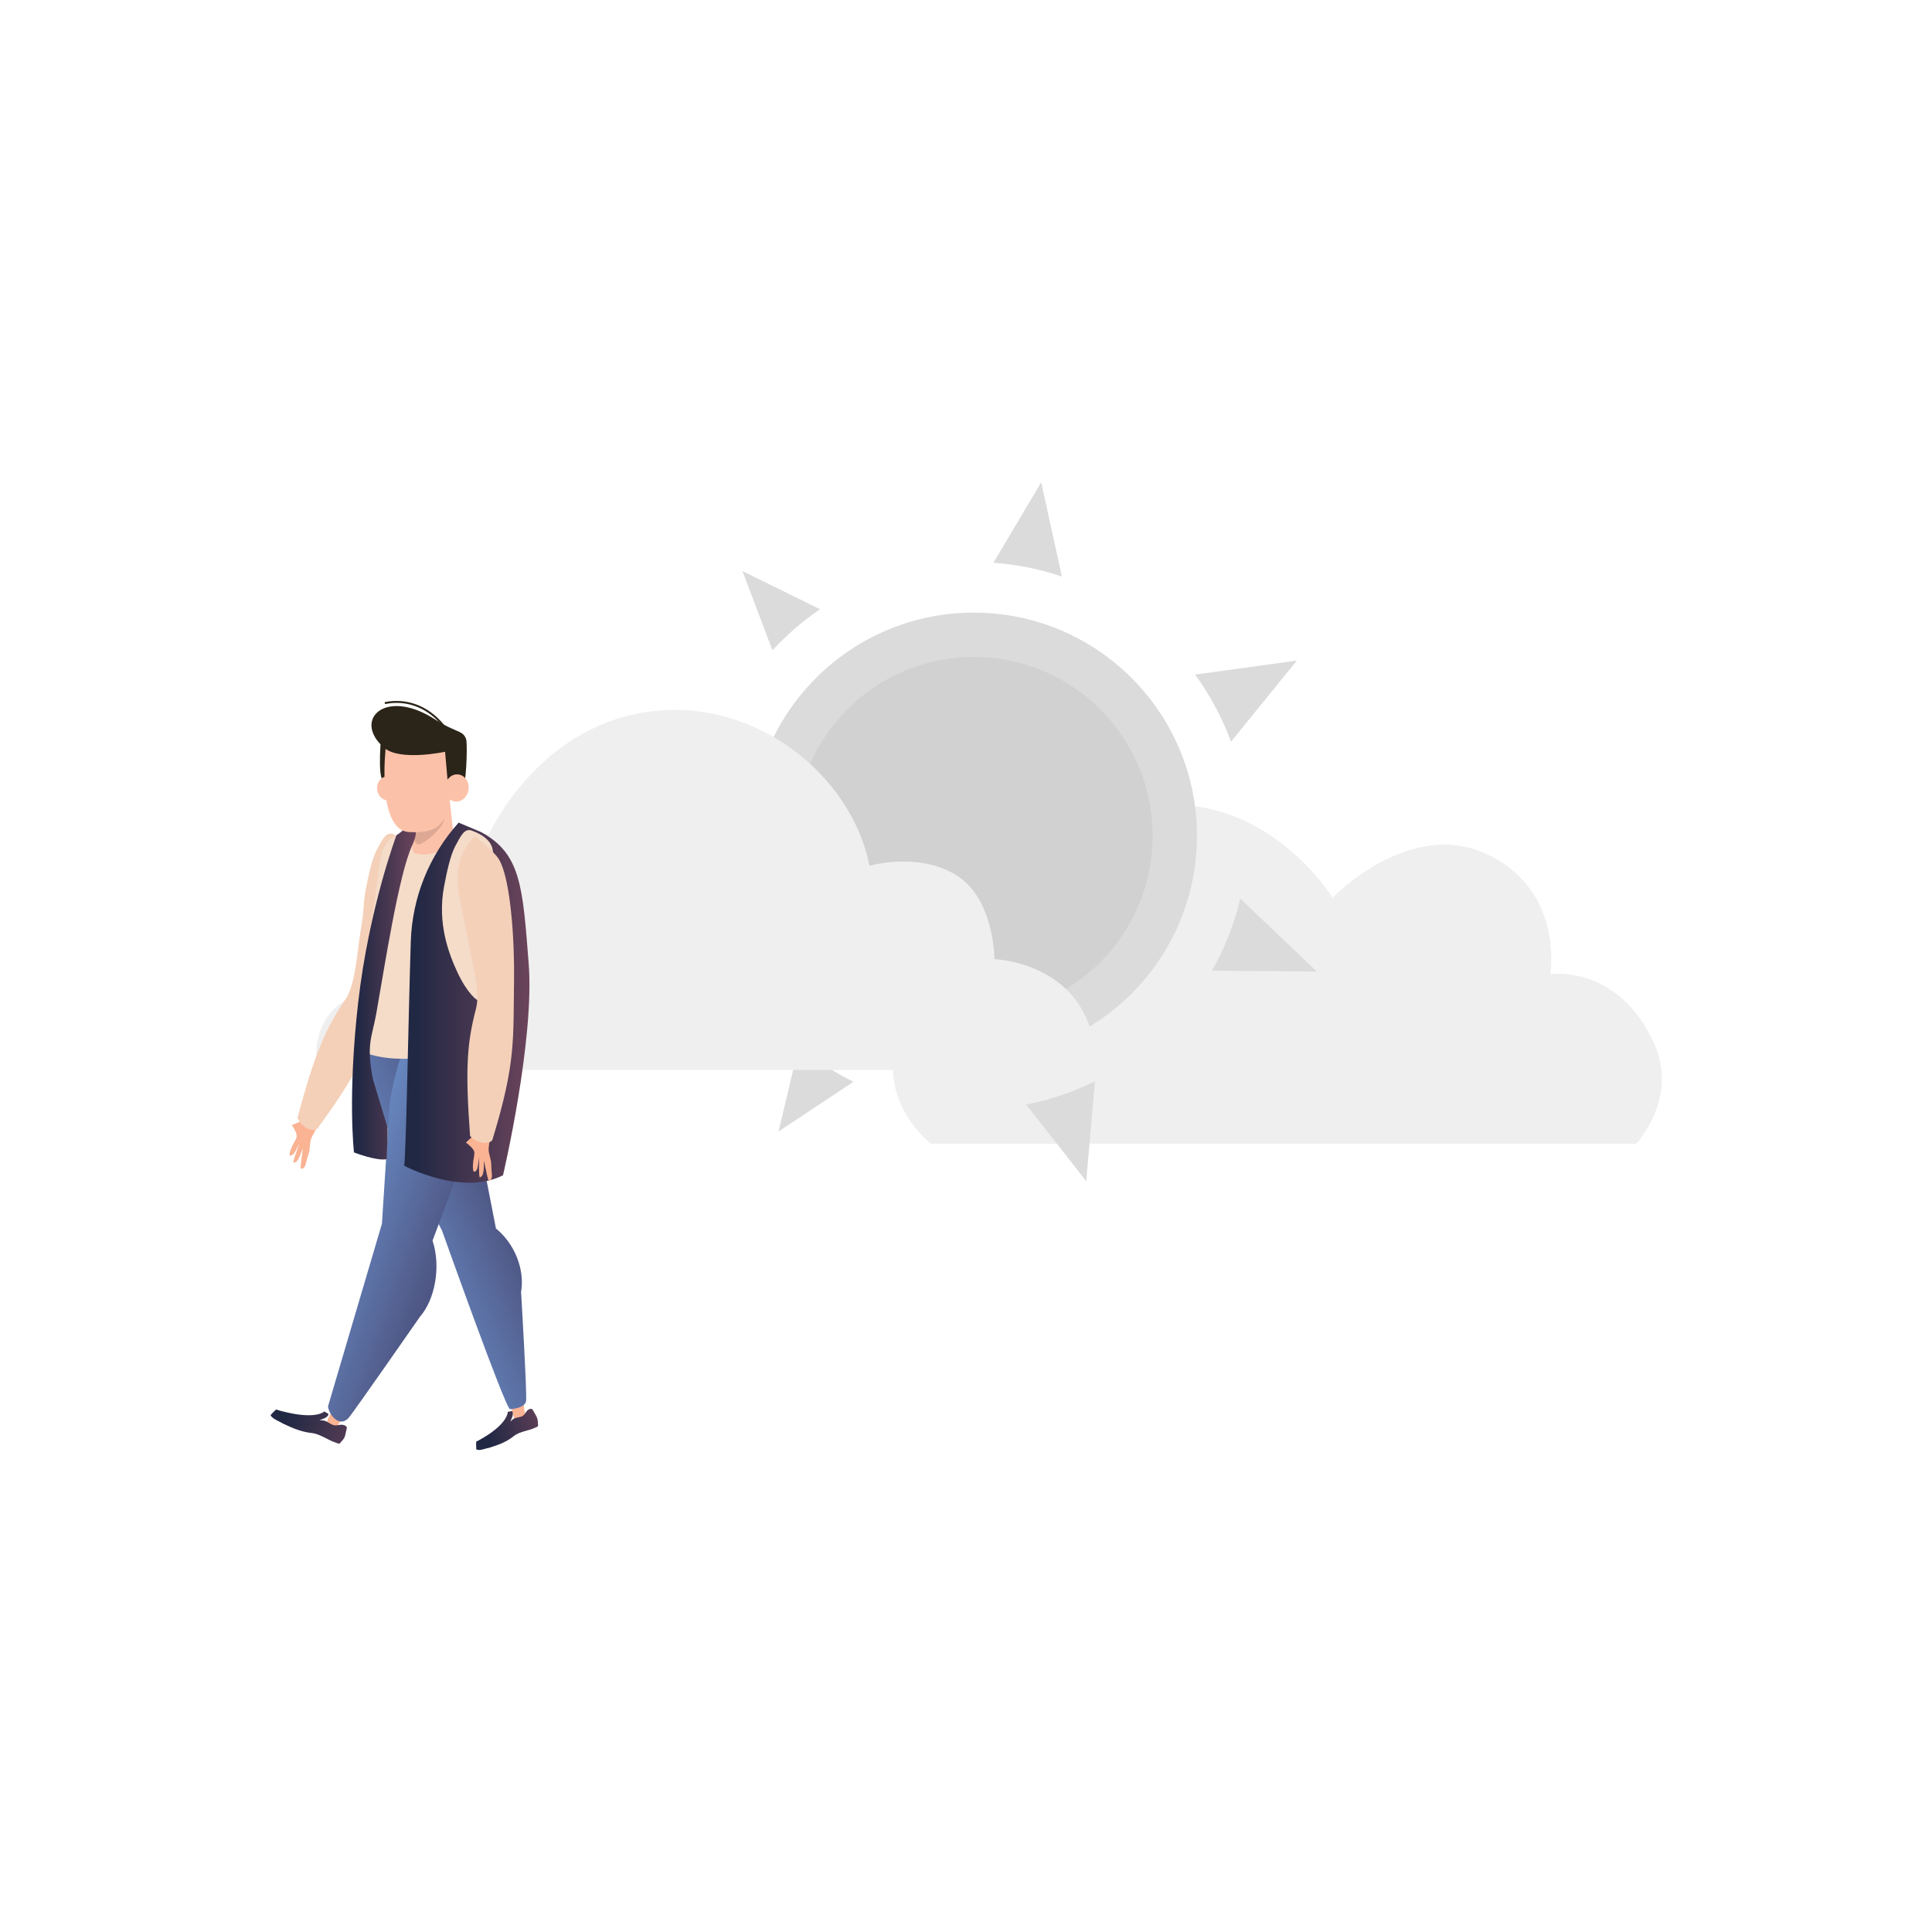 <svg xmlns="http://www.w3.org/2000/svg" xmlns:xlink="http://www.w3.org/1999/xlink" enable-background="new 0 0 850 850" viewBox="0 0 850 850"><path fill="#efefef" d="M719.91,503.19H409.56c0,0-22.86-17.58-14.95-43.96c7.91-26.38,40.44-27.25,40.44-27.25
				s1.76-61.54,60.66-75.61s90.55,38.68,90.55,38.68s33.41-35.17,67.7-19.34c34.29,15.83,28.13,52.88,28.13,52.88
				s29.89-4.52,45.72,30.64C738.58,483.15,719.91,503.19,719.91,503.19z"/><circle cx="428.43" cy="367.71" r="98.18" fill="#dbdbdb"/><circle cx="428.43" cy="367.71" r="78.68" fill="#d1d1d1"/><path fill="#dbdbdb" d="M467.19,253.66l-9.1-41.47l-21.03,35.4C447.53,248.34,457.62,250.41,467.19,253.66z"/><path fill="#dbdbdb" d="M545.66,395.37c-2.65,11.26-6.87,21.9-12.42,31.69l46.15,0.39L545.66,395.37z"/><path fill="#dbdbdb" d="M360.78,268.04l-34.14-16.8l13.19,34.88C346.09,279.32,353.12,273.25,360.78,268.04z"/><path fill="#dbdbdb" d="M541.59,326.33l28.98-35.71l-44.79,6.18C532.34,305.79,537.7,315.7,541.59,326.33z"/><path fill="#dbdbdb" d="M451.47,485.95l26.43,33.72l3.84-43.93C472.28,480.41,462.13,483.88,451.47,485.95z"/><path fill="#dbdbdb" d="M307.97,367.71c0-1.63,0.06-3.24,0.12-4.86l-32.88,15.49l34.77,11.2
					C308.68,382.46,307.97,375.17,307.97,367.71z"/><path fill="#dbdbdb" d="M351.42,460.33l-8.89,37.48l32.97-21.88C366.83,471.69,358.76,466.44,351.42,460.33z"/><path fill="#efefef" d="M482.1,470.74H139.52c0,0-5.57-28.55,22.28-34.12c0,0-11.14-30.64,6.96-52.22
				c18.1-21.59,46.42-17.41,46.42-17.41s20.42-45.96,68.47-53.62c48.04-7.66,91.22,27.85,98.87,67.54c0,0,21.59-6.27,38.3,4.18
				s16.71,36.9,16.71,36.9S482.8,423.39,482.1,470.74z"/><g transform="matrix(.514 .112 -.11 .505 148.205 44.35)"><path fill="#fab393" fill-rule="evenodd" d="M223.58,703.43c-3.75,2.28-8.86,4.61-7.49,4.32c0.74,0.93,3.53,4.61,3.16,6.58
				c-0.34,1.86-1.4,3.48-2.02,5.24c-0.28,0.78-0.55,1.57-0.77,2.37c-0.07,0.24-0.12,0.49-0.17,0.73c-0.17,0.86-0.8,3.11,0.85,2.55
				c0.21-0.07,0.39-0.19,0.56-0.33c0.24-0.19,0.45-0.41,0.64-0.65c0.58-0.77,0.92-1.71,1.29-2.59c0.52-1.26,1.03-2.53,1.59-3.78
				c-0.78,2.86-1.62,5.68-2.24,8.58c-0.14,0.68-0.32,1.36-0.35,2.06c-0.01,0.14-0.07,0.6,0.06,0.73c0.1,0.11,0.52-0.04,0.64-0.08
				c0.64-0.22,1.14-0.76,1.49-1.33c1.36-2.2,1.78-4.89,2.5-7.35c-0.15,1.69-0.07,3.4-0.17,5.09c-0.05,0.96-0.1,1.92-0.14,2.87
				c-0.04,0.83-0.06,1.65-0.03,2.48c0.02,0.39,0.02,0.91,0.2,1.27c0.11,0.23,0.66,0.15,0.83,0.11c0.73-0.19,1.19-1,1.43-1.67
				c0.47-1.28,0.52-2.66,0.76-3.99c0.26-1.45,0.7-2.86,0.9-4.32c0.37-2.68-0.18-5.29,0.56-7.91c0.37-1.29,0.91-2.51,1.46-3.73
				c0.92-2.02,1.63-3.58,0.42-5.64c-0.27-0.45-0.6-0.88-0.98-1.24c-0.51-0.48-1.15-0.79-1.81-0.95L223.58,703.43z" clip-rule="evenodd" transform="rotate(-7.347 -1133.126 2274.944) scale(1.463)"/><path fill="#f4d0b8" fill-rule="evenodd" d="M264.42,534.82c-20.81,13.53-16.46,34.42-18.57,56.63c-1.06,11.21-0.14,30.97-5.37,40.53
				c-9.67,17.67-14.55,31.19-21.68,71.14c3.58,6.61,10.68,7.21,11.85,5.26c24.14-40.13,25.76-53.04,35.02-87.29
				c5.69-21.02,12.6-56.86,8.9-69.7C272.85,545.44,264.42,534.82,264.42,534.82z" clip-rule="evenodd" transform="rotate(-7.347 -1133.126 2274.944) scale(1.463)"/><path fill="#f4dcc9" fill-rule="evenodd" d="M294.77,593.34c6.03-0.51,12.03-0.41,18.01,0.49c35.22,5.27,25.21,56.6,26.94,86.56
				c1.55,26.75,13.11,41.89-21.42,45.71" clip-rule="evenodd" transform="matrix(1.605 -.207 .16 1.241 -353.799 -80.25)"/><path fill="#fcc1a9" d="M50.75,624.8c0,0-19.73-61.9-20.82-66.53c-4.22-17.89-8.55-33.55-19.63-37.73
				c-6.18-2.33-19.97-4.06-28.53-4.44c-8.08-0.36-39.63,17.63-30.58,37.32l21.29,78.32C-15.4,646.14,44.57,638.49,50.75,624.8" transform="rotate(10.165 -295.787 1892.495)"/><path fill="#fab393" d="M73.98,592.23c2.55,31.11,8.6,53.34,21.94,61.54c0,0,77.22-38.52,55.41-86.22
				c-27.55-60.24-85.03-23.26-85.03-23.26C69.85,561.55,73.01,580.53,73.98,592.23" transform="rotate(15.243 -334.188 1111.234)"/><path fill="#fcc1a9" d="M-72.39,562.15c7.88-3.74,12.52-12.19,10.37-18.86l-15.58-47.58c-2.15-6.67-2.06,15.69-9.93,19.44
				c-7.87,3.74-12.52,12.19-10.37,18.86l7.36,22.84C-88.39,563.52-80.26,565.9-72.39,562.15" transform="translate(288.905 48.959)"/><path fill="#dda994" d="M192.54,590.39c0.93,4.32,1.79,14.35,6.59,13.28s19.86-21.84,15.78-27.11c-2.7-3.47-10.56,3-15.36,4.06
			C194.75,581.7,191.61,586.07,192.54,590.39z"/><path fill="#f4d0b8" fill-rule="evenodd" d="M293.75,463.24c-2.45-3.73-3.49-7.83-7.34-8.64c-4.16-0.86-5.91,2.77-8.62,7.86
				c-2.27,4.26-3.47,11.64-4.38,18.61c-2.23,17.14,6,30.51,11.68,38.44c6.47,9.03,12.83,12.65,14.07,12.03
				c1.39-0.69,1.83-2.89,1.98-4.22c0.46-4.16-0.01-8.36,0.37-12.52c0.51-5.63-0.48-10.91-0.74-16.49c-0.4-8.42,0.8-16.94-0.25-25.29
				C300.05,469.2,295.83,466.41,293.75,463.24z" clip-rule="evenodd" transform="matrix(1.451 -.187 .238 1.85 -347.223 -187.768)"/><path fill="#fab393" fill-rule="evenodd" d="M457.46,945.54c-0.95,5.05,1.35,11.92,2.71,16.71c0.96,3.38,0.36,7.23,1.74,10.47
				c1.91,4.5,5.87,0.27,7.08-2.37c1.71-3.72,0.52-9.64,0-13.47c-0.7-5.15,0.89-11.5-1.2-16.42c-2.15-5.06-7.51-3.09-9.05,1.42" clip-rule="evenodd" transform="matrix(-.9 .607 .597 .916 225.718 -106.361)"/><g transform="matrix(1.192 -.864 .839 1.189 -366.996 196.701)"><linearGradient id="a" x1="43.81" x2="115.757" y1="634.378" y2="634.378" gradientUnits="userSpaceOnUse"><stop offset="0" stop-color="#6b8fc9"/><stop offset="1" stop-color="#4e5684"/></linearGradient><path fill="url(#a)" d="M79.49,666.53L79.49,666.53c0-0.01-3.89-50.88-5.2-67.8c-1.12-14.54,6.93-84.31,26.3-68.96
				c22.29,17.66,33.1,38.17,24.45,71.93c-3.07,12-12.9,57.84-16.79,76.09c6.51,12.75,5.76,28.8-1.22,39.69
				c0,0-20.59,57.66-22.28,59.73c-2.75,3.36-10.12,0.4-10.12,0.4C72.28,776.35,79.46,667.29,79.49,666.53z"/><defs><path id="b" d="M79.49,666.53L79.49,666.53c0-0.01-3.89-50.88-5.2-67.8c-1.12-14.54,6.93-84.31,26.3-68.96
						c22.29,17.66,33.1,38.17,24.45,71.93c-3.07,12-12.9,57.84-16.79,76.09c6.51,12.75,5.76,28.8-1.22,39.69
						c0,0-20.59,57.66-22.28,59.73c-2.75,3.36-10.12,0.4-10.12,0.4C72.28,776.35,79.46,667.29,79.49,666.53z"/></defs><clipPath id="c"><use overflow="visible" xlink:href="#b"/></clipPath><g clip-path="url(#c)"><path fill="#008d77" fill-rule="evenodd" d="M106.86,600.74l0.18,0.18l-0.18,0.18l-0.23,0.16l-0.3,0.08l-0.41,0.13l-0.13,0.01l-0.54,0.04l-0.54,0.04
						l-0.06,0.01l-0.48,0.03l-0.54,0.03l-0.38,0.02l-0.7-0.01l-1.09-0.02l-0.54-0.01l-0.55-0.01l-0.55,0h-0.55l-0.55,0l-0.5,0.01
						h-0.05l-0.55,0.01l-0.55,0.01l-0.55,0.02l-0.55,0.02l-0.27,0.01l-0.28,0.02l-0.07,0l-0.21,0.01l-0.27,0.02l-0.27,0.02
						l-0.28,0.02l-0.27,0.02l-0.27,0.02l-0.28,0.03l-0.27,0.03l-0.1,0.01l-0.17,0.01l-0.28,0.02l-0.28,0.02l-0.25,0.02h-0.02
						l-0.28,0.02l-0.28,0.02l-0.28,0.02l-0.28,0.02l-0.13,0.01l-0.15,0.01l-0.28,0.03l-0.28,0.03l-0.28,0.04l-0.28,0.04l-0.29,0.04
						l-0.74-0.44l0.47-0.74l0.28-0.1l0.29-0.09l0.29-0.09l0.29-0.09l0.29-0.09l0.15-0.04l0.13-0.04l0.29-0.08l0.29-0.08l0.29-0.07
						l0.29-0.07l0.02-0.01l0.26-0.05l0.29-0.06l0.29-0.05l0.18-0.03l0.11-0.01l0.29-0.03l0.29-0.03l0.29-0.03l0.29-0.03l0.29-0.02
						l0.29-0.02l0.29-0.02l0.22-0.01l0.07,0l0.29-0.01l0.29-0.01l0.57-0.01l0.57-0.01h0.56l0.56,0.01l0.05,0l0.51,0.01l0.56,0.02
						l0.56,0.02l0.55,0.03l0.55,0.03l0.55,0.03l1.09,0.06l0.7,0.04l0.38,0.05l0.53,0.06l0.47,0.05l0.06,0.01l0.53,0.07l0.53,0.06
						l0.13,0.01l0.4,0.14l0.29,0.09L106.86,600.74z" clip-rule="evenodd"/><path fill="#008d77" fill-rule="evenodd" d="M96.55,566.09l0.05-0.02l0.04-0.04l-0.01,0.01l0.03-0.05l0,0.02l0.01-0.04v0.02l0.01-0.03l0,0.02l0-0.02
						l0.01,0.02v-0.03L96.7,566l0-0.02l0.03,0.06l0-0.02l0.04,0.07l0-0.01l0.04,0.07l0.05,0.07l0-0.01l0.06,0.08l0.13,0.16
						l0.16,0.17l0.01,0.01l0.1,0.2l0.23,0.44l0.11,0.22l0.11,0.21l0.1,0.2l0.08,0.18l0.04,0.09l0.03,0.09l0.03,0.09l0.02,0.09
						l0.06,0.27l0.01,0.06l0.04,0.2l0.05,0.26l0.05,0.26l0.04,0.26l0.04,0.26l0.04,0.26l0.04,0.26l0.04,0.27l0.04,0.27l0.02,0.12
						l0.03,0.41l0.03,0.53l0.03,0.53l0.02,0.53l0.02,0.53l0.02,0.53l0.01,0.53l0.02,1.04l0.02,1.03l0.01,0.52l0.01,0.52l0,0.52
						l0,0.52l0,1.05l0,1.05l-0.01,1.05v1.05l0,0.52l0,0.52l0,0.19l0,0.33l0.01,0.52l0.01,0.52l0.01,0.52l0.02,0.52l0.02,0.51
						l0.03,0.51l0.03,0.51l0.04,0.51l0.04,0.51l0.02,0.25l0.03,0.25l0.03,0.25l0.03,0.25l0.03,0.25l0.03,0.25l0.03,0.25l0.04,0.25
						l0.04,0.25l0.04,0.24l0.03,0.21l0.01,0.04l0.04,0.24l0.04,0.24l0.04,0.24l0.05,0.24l0.05,0.25l0.03,0.17l0.03,0.19l0.03,0.18
						l0.02,0.18l0.02,0.18l0.02,0.18l0.01,0.18l0.01,0.18l0.02,0.35l0.02,0.34l0.02,0.33l0.02,0.32l0.01,0.15l0.01,0.15l0.02,0.15
						l0.02,0.14l0.02,0.14l0.02,0.13l0.03,0.13l0.03,0.12l0.03,0.12l0.03,0.11l0.04,0.11l0.02,0.04l0.02,0.05l0.02,0.04l0.02,0.05
						l0.02,0.04l0.02,0.05l0.02,0.04l0.02,0.04l0,0l0.03,0.06l-0.02-0.03l0.03,0.05l0.05,0.08l-0.02-0.03l0.05,0.07l0.05,0.07
						l-0.03-0.03l0.05,0.06l0.05,0.06l-0.03-0.03l0.05,0.06l0.05,0.05l-0.03-0.03l0.05,0.05l0.05,0.05l-0.04-0.03l0.05,0.04
						l0.05,0.04l-0.04-0.03l0.05,0.04l0.06,0.04l-0.04-0.02l0.06,0.03l0.06,0.03l-0.04-0.02l0.06,0.03l0.06,0.03l-0.04-0.01
						l0.06,0.03l0.06,0.03l-0.03-0.01l0.07,0.02l0.07,0.02l-0.03-0.01l0.07,0.02l0.07,0.02l-0.03-0.01l0.07,0.02l0.07,0.02l-0.03,0
						l0.07,0.01l0.07,0.01l-0.02,0l0.07,0.01l0.14,0.02l0.15,0.01l0.15,0.01l0.16,0l0.1,0l0.07,0l0.17,0l0.37,0l0.38,0l0.2,0
						l0.21,0.01l0.21,0.01l0.21,0.01l0.22,0.02l0.21,0.03l0.11,0.02l0.11,0.02l0.11,0.02l0.1,0.02l0.35,0.07l0.34,0.07l0.35,0.07
						l0.25,0.04l0.11,0.02l0.36,0.07l0.36,0.06l0.37,0.06l0.37,0.06l1.5,0.23l0.38,0.06l0.38,0.06l0.38,0.06l0.38,0.07l0.38,0.07
						l0.38,0.07l0.38,0.07l0.25,0.05l0.13,0.04l0.37,0.1l0.37,0.11l0.18,0.06l0.18,0.06l0.18,0.06l0.18,0.06l0.18,0.06l0.18,0.06
						l0.18,0.07l0.18,0.07l0.18,0.07l0.17,0.07l0.17,0.07l0.17,0.07l0.17,0.07l0.17,0.08l0.17,0.08l0.17,0.08l0.16,0.08l0.16,0.09
						l0.16,0.09l0.16,0.09l0.11,0.29l-0.29,0.1l-0.17-0.07l-0.16-0.06l-0.17-0.06l-0.17-0.06l-0.17-0.06l-0.17-0.05l-0.17-0.05
						l-0.17-0.05l-0.17-0.04l-0.17-0.04l-0.17-0.04l-0.18-0.04l-0.18-0.04l-0.18-0.03l-0.18-0.03l-0.18-0.03l-0.18-0.03l-0.18-0.02
						l-0.18-0.02l-0.18-0.02l-0.37-0.03l-0.37-0.03l-0.13-0.01l-0.24-0.03l-0.37-0.03l-0.37-0.03l-0.37-0.03l-0.37-0.02l-0.38-0.02
						l-0.38-0.02l-0.38-0.01l-1.52-0.05l-0.38-0.01l-0.38-0.01l-0.38-0.02l-0.38-0.02l-0.11-0.01l-0.26-0.02l-0.37-0.03l-0.37-0.04
						l-0.36-0.04l-0.08-0.01l-0.07,0l-0.08-0.01l0.02,0l-0.08,0h-0.16l-0.16,0l-0.16,0.01l-0.17,0.01l-0.17,0.02l-0.18,0.02
						l-0.37,0.04l-0.38,0.04l-0.2,0.02l-0.08,0.01l-0.12,0.01l-0.21,0.01l-0.21,0l-0.21,0l-0.21-0.01l-0.11-0.01l-0.11-0.01
						l-0.11-0.01l-0.11-0.02l-0.11-0.02l-0.11-0.02l-0.11-0.03l-0.12-0.03l-0.12-0.03l-0.12-0.04l-0.12-0.04l-0.12-0.05l-0.12-0.05
						l-0.12-0.05l-0.12-0.06l-0.11-0.06l-0.11-0.07l-0.11-0.07l-0.11-0.08l-0.11-0.08l-0.11-0.09l-0.1-0.09l-0.1-0.1l-0.1-0.1
						l-0.1-0.11l-0.09-0.11l-0.09-0.12l-0.09-0.12l-0.06-0.09L98,599.13L98,599.13l-0.05-0.09l-0.05-0.1l-0.05-0.1l-0.05-0.1
						l-0.04-0.1l-0.04-0.1l-0.04-0.1l-0.04-0.1l-0.06-0.19l-0.06-0.2l-0.05-0.2l-0.04-0.2l-0.04-0.2l-0.03-0.19l-0.03-0.19
						l-0.02-0.19l-0.02-0.19l-0.02-0.19l-0.02-0.19l-0.02-0.36l-0.02-0.35l-0.02-0.34l-0.02-0.33l-0.01-0.15l-0.01-0.15l-0.01-0.15
						l-0.01-0.14l-0.02-0.14l-0.02-0.13l-0.02-0.13l-0.03-0.13l-0.05-0.25l-0.05-0.26l-0.05-0.26l-0.04-0.26l-0.04-0.26l-0.01-0.04
						l-0.03-0.22l-0.03-0.27l-0.03-0.27l-0.03-0.27l-0.03-0.27l-0.03-0.27l-0.02-0.27l-0.02-0.27l-0.02-0.27l-0.02-0.27l-0.02-0.27
						l-0.03-0.53l-0.02-0.53l-0.02-0.53l-0.01-0.53l-0.01-0.53l0-0.53l0-0.53l0.01-0.53l0.01-0.53l0.01-0.34l0.01-0.19l0.02-0.53
						l0.02-0.53l0.04-1.06l0.05-1.05l0.04-1.05l0.04-1.04l0.02-0.52l0.02-0.51l0.01-0.51l0.01-0.51l0.02-1.02l0.02-1.04l0.01-0.52
						l0.01-0.52v-0.52l0-0.52l-0.01-0.52l-0.01-0.52l-0.01-0.4l0-0.12l0-0.26l0-0.26l0-0.26l0-0.26l-0.01-0.25l-0.01-0.25
						l-0.01-0.25l-0.01-0.25l-0.01-0.2l0-0.05l-0.01-0.25l0.01,0.04l-0.01-0.05l0.01,0.05l-0.01-0.06l0.01,0.03l-0.02-0.07
						l0.01,0.02l-0.02-0.07l-0.05-0.16l-0.06-0.19l-0.07-0.21l-0.08-0.23l-0.16-0.48l-0.07-0.23l0-0.01l-0.01-0.25l-0.01-0.23
						l-0.01-0.11l-0.01-0.1l0-0.09l0-0.09l0-0.08l0.01-0.08l0.01-0.05l0.01-0.05l0.02-0.05l0.03-0.06l0.03-0.03l0.02-0.02l0.02-0.02
						l0,0l0.01-0.01l0.03-0.02l0.03-0.01l0,0l0.01,0l0.03-0.01l0,0l0.03,0h0.02l0.24,0.2h0l-0.2,0.25L96.55,566.09z" clip-rule="evenodd"/></g></g><path fill="#fab393" fill-rule="evenodd" d="M41.47,1153.43c-0.95,5.05,1.35,11.92,2.71,16.71c0.96,3.38,0.36,7.23,1.74,10.47
				c1.91,4.5,5.87,0.27,7.08-2.37c1.71-3.72,0.52-9.64,0-13.47c-0.7-5.15,0.89-11.5-1.2-16.42c-2.15-5.06-7.51-3.09-9.05,1.42" clip-rule="evenodd" transform="matrix(-1.064 -.185 -.162 .965 474.698 -23.843)"/><g transform="matrix(1.45 .202 -.189 1.451 -202.414 -274.639)"><linearGradient id="d" x1="370.925" x2="441.284" y1="772.378" y2="772.378" gradientUnits="userSpaceOnUse"><stop offset="0" stop-color="#6b8fc9"/><stop offset="1" stop-color="#4e5684"/></linearGradient><path fill="url(#d)" d="M403.35,771.13L403.35,771.13c0,0-13.99-49.07-18.66-65.38c-4.01-14.02-10.07-84,11.98-72.83
				c25.37,12.85,40.07,30.78,38.35,65.58c-0.55,11.18-0.98,50.55-1.18,71.8c9.64,12.38,12.77,31.69,8,44.06
				c0,0-17.6,67.05-18.81,69.74c-3.37,7.46-11.81,1.23-13.24-2.5L403.35,771.13z"/><defs><path id="e" d="M403.35,771.13L403.35,771.13c0,0-13.99-49.07-18.66-65.38c-4.01-14.02-10.07-84,11.98-72.83
						c25.37,12.85,40.07,30.78,38.35,65.58c-0.55,11.18-0.98,50.55-1.18,71.8c9.64,12.38,12.77,31.69,8,44.06
						c0,0-17.6,67.05-18.81,69.74c-3.37,7.46-11.81,1.23-13.24-2.5L403.35,771.13z"/></defs></g><path fill="#f4dcc9" d="M6.54,437.28c0,0,2.42,17.3,7.99,16.37c25.96-4.32,23.82-30.92,23.82-30.92
				c6.71-0.68,19.28-0.93,23.42-0.01c7.94,1.78,15.33,6.13,19.12,13.4c1.65,3.16,2.4,6.62,3.17,10.02
				c10.34,45.89,26.86,90.95,49,133.58c0.97,1.87,1.95,4.14,0.92,5.8c-0.53,0.85-1.49,1.33-2.42,1.75
				C96.43,603.4,69,629.31,28.81,627.17c-2.21-10.08-4.84-20.77-7.67-31.75c-3.87-15.04-8.12-30.63-12.18-45.94
				C4.68,533.31,0.6,517.45-2.6,502.87c-0.53-2.4-1.94-7.67-3.51-13.72c-2.75-10.61-5.99-23.62-5.8-27.82
				c0.17-3.78,0.71-6.94,1.6-9.77C-8.17,444.73,6.54,437.28,6.54,437.28z" transform="rotate(9.606 -834.481 1625.945)"/><g transform="matrix(1.989 -.442 .434 2.025 -502.11 94.586)"><linearGradient id="f" x1="278.252" x2="333.348" y1="378.44" y2="378.44" gradientUnits="userSpaceOnUse"><stop offset=".093" stop-color="#212844"/><stop offset="1" stop-color="#71465d"/></linearGradient><path fill="url(#f)" fill-rule="evenodd" d="M280.95,353.43c-1.04,33.43-1.85,82.92-2.7,91.97
				c0,0,23.51,12.6,40.57,3.92c0,0,13.04-55.37,10.57-86.96c-2.47-31.58-3.12-45.14-19.62-54.02l-9.13-3.85l-0.05,0.05
				C288.47,318.01,281.51,335.33,280.95,353.43z" clip-rule="evenodd"/></g><g transform="matrix(1.989 -.442 .434 2.025 -502.11 94.586)"><linearGradient id="g" x1="256.812" x2="284.911" y1="373.267" y2="373.267" gradientUnits="userSpaceOnUse"><stop offset=".093" stop-color="#212844"/><stop offset="1" stop-color="#71465d"/></linearGradient><path fill="url(#g)" fill-rule="evenodd" d="M281.52,313.86c0.62-1.35,1.33-3.14,1.49-4.58
				c0.16-1.52-0.27-3.59-0.25-4.94c0-0.03-3.36-0.65-3.36-0.64c-0.15,2.05-0.57,3.57-4.31,5.94c0,0-11.33,30.09-15.75,68.7
				c-4.42,38.6-1.74,61.57-1.74,61.57s9.41,3.68,13.41,2.77c0,0,0.6-12.27,0.37-13.03c-1.91-6.23-5.95-19.59-5.98-19.76
				c-2.85-14.62-0.35-17.29,1.38-27.02C270.17,363.89,275.91,326.17,281.52,313.86z" clip-rule="evenodd"/></g><path fill="#f4dcc9" fill-rule="evenodd" d="M316.57,458.89c-2.45-3.73-8.28-5.42-12.13-6.22c-4.16-0.86-5.91,2.77-8.62,7.86
				c-2.27,4.26-3.47,11.64-4.38,18.61c-2.23,17.14,6,30.51,11.68,38.44c6.47,9.03,12.83,12.65,14.07,12.03
				c1.39-0.69,1.83-2.89,1.98-4.22c0.46-4.16-0.01-8.36,0.37-12.52c0.51-5.63-0.48-10.91-0.74-16.49c-0.4-8.42,0.8-16.94-0.25-25.29
				C318.08,467.26,318.65,462.06,316.57,458.89z" clip-rule="evenodd" transform="matrix(1.451 -.187 .238 1.85 -309.476 -197.989)"/><path fill="#fab393" fill-rule="evenodd" d="M321.8,702.25c-2.8,3.41-6.87,7.33-5.67,6.6c1.01,0.63,4.84,3.15,5.13,5.13c0.28,1.87-0.18,3.75-0.2,5.62
				c-0.01,0.83-0.01,1.66,0.05,2.49c0.02,0.25,0.04,0.5,0.07,0.75c0.12,0.86,0.26,3.2,1.64,2.11c0.17-0.14,0.31-0.31,0.42-0.5
				c0.16-0.26,0.3-0.54,0.39-0.83c0.3-0.92,0.31-1.92,0.37-2.88c0.08-1.37,0.15-2.73,0.27-4.1c0.19,2.95,0.32,5.9,0.69,8.84
				c0.09,0.69,0.14,1.39,0.34,2.06c0.04,0.13,0.13,0.59,0.29,0.67c0.13,0.07,0.48-0.21,0.58-0.29c0.54-0.43,0.83-1.1,0.98-1.75
				c0.57-2.53,0.09-5.21-0.04-7.76c0.41,1.64,1.04,3.22,1.5,4.85c0.26,0.92,0.53,1.84,0.8,2.76c0.24,0.79,0.49,1.58,0.79,2.35
				c0.14,0.36,0.31,0.85,0.6,1.13c0.18,0.17,0.67-0.08,0.82-0.18c0.63-0.42,0.8-1.35,0.81-2.05c0.03-1.36-0.38-2.68-0.58-4.02
				c-0.22-1.46-0.27-2.93-0.56-4.37c-0.53-2.65-1.9-4.92-2.05-7.64c-0.07-1.34,0.04-2.67,0.16-4.01c0.21-2.21,0.38-3.92-1.44-5.46
				c-0.4-0.34-0.85-0.63-1.33-0.84c-0.63-0.28-1.34-0.35-2.02-0.29L321.8,702.25z" clip-rule="evenodd" transform="rotate(-7.347 -1133.126 2274.944) scale(1.463)"/><path fill="#f4d0b8" fill-rule="evenodd" d="M306.29,530.86c-15.26,19.76-4.33,37.97,0.92,59.6c2.65,10.91,9.97,29.21,8.14,39.99
				c-3.37,19.91-3.58,34.28,2.71,74.32c5.54,5.02,12.44,3.19,12.91,0.95c9.72-45.94,7.04-58.65,4.62-94.04
				c-1.48-21.72-6.64-57.81-14.32-68.65C317.71,538.01,306.29,530.86,306.29,530.86z" clip-rule="evenodd" transform="rotate(-7.347 -1133.126 2274.944) scale(1.463)"/><g transform="matrix(2.121 -1.432 1.306 2.004 -32.936 17.798)"><linearGradient id="h" x1="-101.142" x2="-73.918" y1="457.67" y2="457.67" gradientUnits="userSpaceOnUse"><stop offset=".093" stop-color="#212844"/><stop offset="1" stop-color="#71465d"/></linearGradient><path fill="url(#h)" fill-rule="evenodd" d="M-89.33,455.94c0,0-1.25,3.9-11.22,5.51
				c-0.67,0.11-1.34,0.22-2.02,0.26c-0.33,0.84-0.65,1.69-0.89,2.56c0.58,0.84,2.3,0.89,3.22,1c3.24,0.4,6.68,0.55,9.82-0.55
				c2.69-0.95,5.89,0.51,8.64-0.22c0.26-0.84,0.63-1.69,0.68-2.57c0.07-1.12-0.26-2.19-0.33-3.29c-0.08-1.1-1.42-0.89-2.1-0.45
				c-0.59,0.37-1,0.86-1.7,1c-0.95,0.2-1.78-0.22-2.72-0.24c-0.62-0.01-1.22,0.29-1.77,0.53c0.63-0.73,1.42-1.38,1.71-2.33
				c0.04-0.15,0.21-0.68,0.08-0.82C-88.23,456.01-88.96,456.13-89.33,455.94z" clip-rule="evenodd"/><defs><path id="i" d="M-89.33,455.94c0,0-1.25,3.9-11.22,5.51c-0.67,0.11-1.34,0.22-2.02,0.26
						c-0.33,0.84-0.65,1.69-0.89,2.56c0.58,0.84,2.3,0.89,3.22,1c3.24,0.4,6.68,0.55,9.82-0.55c2.69-0.95,5.89,0.51,8.64-0.22
						c0.26-0.84,0.63-1.69,0.68-2.57c0.07-1.12-0.26-2.19-0.33-3.29c-0.08-1.1-1.42-0.89-2.1-0.45c-0.59,0.37-1,0.86-1.7,1
						c-0.95,0.2-1.78-0.22-2.72-0.24c-0.62-0.01-1.22,0.29-1.77,0.53c0.63-0.73,1.42-1.38,1.71-2.33c0.04-0.15,0.21-0.68,0.08-0.82
						C-88.23,456.01-88.96,456.13-89.33,455.94z"/></defs><clipPath id="j"><use overflow="visible" xlink:href="#i"/></clipPath><g clip-path="url(#j)"><linearGradient id="k" x1="-99.859" x2="-74.948" y1="460.971" y2="460.971" gradientUnits="userSpaceOnUse"><stop offset=".093" stop-color="#212844"/><stop offset="1" stop-color="#71465d"/></linearGradient><path fill="url(#k)" fill-rule="evenodd" d="M-86.64,460.71l0.09,0.04l0.09,0.04l0.17,0.08
						l0.01,0l0.16,0.09l0.17,0.09l0.16,0.1l0.16,0.1l0.16,0.1l0.16,0.1l0.15,0.1l0.15,0.11l0.15,0.11l0.15,0.11l0.14,0.11l0.14,0.11
						l0.01,0.01l0.13,0.1l0.14,0.11l0.13,0.11l0.13,0.11l0.25,0.21l0.24,0.2l0.04,0.03l0.04,0.03l0.04,0.03l0.04,0.03l0.04,0.03
						l0.04,0.03l0.08,0.05l0.08,0.05l0.09,0.05l0.09,0.05l0.09,0.05l0.09,0.04l0.1,0.04l0.1,0.04l0.1,0.04l0.1,0.04l0.1,0.04
						l0.21,0.08l0.26,0.09l0.17,0.11l0.18,0.4l0.09,0.02l0.09,0.17l-0.16,0.1l-0.09-0.04l-0.34,0.25l-0.2,0.01l-0.26-0.06
						l-0.23-0.05l-0.12-0.03l-0.12-0.03l-0.12-0.03l-0.12-0.03l-0.12-0.04l-0.12-0.04l-0.12-0.04l-0.12-0.05l-0.12-0.05l-0.12-0.06
						l-0.12-0.06l-0.06-0.03l-0.06-0.03l-0.06-0.03l-0.06-0.04l-0.06-0.04l-0.06-0.04l-0.26-0.17l-0.27-0.17l-0.13-0.09l-0.14-0.09
						l-0.14-0.08l-0.13-0.08l-0.01-0.01l-0.14-0.08l-0.14-0.08l-0.14-0.08l-0.15-0.08l-0.14-0.08l-0.15-0.08l-0.15-0.07l-0.15-0.07
						l-0.15-0.07l-0.15-0.06l-0.15-0.06l-0.14-0.06l-0.01,0l-0.15-0.06l-0.07-0.03l-0.07-0.03l-0.07-0.03l-0.07-0.02l-0.07-0.02
						l-0.07-0.02l-0.07-0.02l-0.07-0.02l-0.07-0.02l-0.07-0.02l-0.07-0.02l-0.07-0.01l-0.07-0.01l-0.07-0.01l-0.07-0.01l-0.07-0.01
						l-0.06-0.01l-0.01,0l-0.06-0.02l-0.07-0.02l-0.06-0.02l-0.07-0.01l-0.06-0.01l-0.05-0.01l-0.05-0.01l-0.03,0l-0.02-0.01
						l-0.05-0.01l-0.05-0.01l-0.05-0.01l-0.05-0.01l-0.05,0l-0.05,0h-0.06h-0.05h-0.06l-0.06,0l-0.06,0l-0.06,0.01h0l-0.06,0.01
						l-0.12,0.01l-0.12,0.02l-0.12,0.02l-0.12,0.03l-0.12,0.03l-0.12,0.03l-0.12,0.04l-0.13,0.04l-0.12,0.04l-0.01,0l-0.12,0.05
						l-0.25,0.11l-0.25,0.11l-0.25,0.11l-0.25,0.11l-0.13,0.06l-0.13,0.06l-0.13,0.05l-0.13,0.05l-0.13,0.05l-0.12,0.05l-0.29,0.1
						l-0.28,0.1l-0.04,0.01l-0.52,0.21l-1.1,0.45l-0.54,0.22l-0.27,0.11l-0.27,0.11l-0.27,0.11l-0.27,0.11l-0.27,0.11l-0.27,0.1
						l-0.28,0.1l-0.28,0.1l-0.28,0.1l-0.2,0.07l-0.08,0.03l-0.28,0.09l-0.28,0.09l-0.28,0.09l-0.29,0.09l-0.29,0.08l-0.29,0.08
						l-0.15,0.04l-0.15,0.04l-0.15,0.04l-0.15,0.04l-0.15,0.03l-0.15,0.03l-0.15,0.03l-0.15,0.03l-0.15,0.03l-0.15,0.03l-0.16,0.03
						l-0.16,0.03l-0.2-0.15l0.14-0.21l0.15-0.03l0.15-0.03l0.15-0.03l0.15-0.04l0.15-0.04l0.15-0.04l0.15-0.04l0.15-0.04l0.15-0.04
						l0.14-0.04l0.14-0.04l0.14-0.04l0.29-0.09l0.28-0.09l0.28-0.09l0.28-0.1l0.28-0.1l0.27-0.1l0.07-0.03l0.2-0.08l0.27-0.11
						l0.27-0.11l0.27-0.11l0.27-0.11l0.27-0.11l0.27-0.12l0.27-0.12l0.27-0.12l0.27-0.12l0.53-0.24l1.08-0.5l0.51-0.23l0.03-0.02
						l0.27-0.14l0.27-0.13l0.11-0.06l0.11-0.06l0.11-0.06l0.11-0.06l0.11-0.07l0.11-0.07l0.23-0.14l0.23-0.15l0.24-0.15l0.24-0.15
						l0.12-0.08l0.01,0l0.11-0.08l0.12-0.08l0.12-0.08l0.13-0.08l0.13-0.08l0.13-0.08l0.13-0.07l0.14-0.07l0.14-0.07l0.07-0.03l0,0
						l0.07-0.03l0.07-0.03l0.07-0.03l0.08-0.03l0.08-0.03l0.08-0.03l0.08-0.02l0.08-0.02l0.08-0.02l0.08-0.02l0.08-0.02l0.08-0.02
						l0.04-0.01l0.05-0.01l0.08-0.01l0.08-0.01l0.1,0l0.1,0h0.1l0.1,0l0.1,0l0.02,0l0.08,0.02l0.1,0.02l0.09,0.02l0.09,0.02
						l0.09,0.03l0.09,0.03l0.09,0.03l0.09,0.03l0.09,0.03l0.09,0.03l0.09,0.03l0.09,0.03l0.09,0.03l0.09,0.04L-86.64,460.71z" clip-rule="evenodd"/></g></g><g transform="matrix(2.833 .493 -.399 2.37 188.665 -167.136)"><linearGradient id="l" x1="71.649" x2="105.19" y1="525.932" y2="525.932" gradientUnits="userSpaceOnUse"><stop offset=".093" stop-color="#212844"/><stop offset="1" stop-color="#71465d"/></linearGradient><path fill="url(#l)" fill-rule="evenodd" d="M84.53,513.84c0,0-1.25,3.9-11.22,5.51
				c-0.67,0.11-1.34,0.22-2.02,0.26c-0.33,0.84-0.65,1.69-0.89,2.56c0.58,0.84,2.3,0.89,3.22,1c3.24,0.4,6.68,0.55,9.82-0.55
				c2.69-0.95,5.89,0.51,8.64-0.22c0.26-0.84,0.63-1.69,0.68-2.57c0.07-1.12-0.26-2.19-0.33-3.29c-0.08-1.1-1.42-0.89-2.1-0.45
				c-0.59,0.37-1,0.86-1.7,1c-0.95,0.2-1.78-0.22-2.72-0.24c-0.62-0.01-1.22,0.29-1.77,0.53c0.63-0.73,1.42-1.38,1.71-2.33
				c0.04-0.15,0.21-0.68,0.08-0.82C85.63,513.91,84.9,514.02,84.53,513.84z" clip-rule="evenodd"/><defs><path id="m" d="M84.53,513.84c0,0-1.25,3.9-11.22,5.51c-0.67,0.11-1.34,0.22-2.02,0.26
						c-0.33,0.84-0.65,1.69-0.89,2.56c0.58,0.84,2.3,0.89,3.22,1c3.24,0.4,6.68,0.55,9.82-0.55c2.69-0.95,5.89,0.51,8.64-0.22
						c0.26-0.84,0.63-1.69,0.68-2.57c0.07-1.12-0.26-2.19-0.33-3.29c-0.08-1.1-1.42-0.89-2.1-0.45c-0.59,0.37-1,0.86-1.7,1
						c-0.95,0.2-1.78-0.22-2.72-0.24c-0.62-0.01-1.22,0.29-1.77,0.53c0.63-0.73,1.42-1.38,1.71-2.33c0.04-0.15,0.21-0.68,0.08-0.82
						C85.63,513.91,84.9,514.02,84.53,513.84z"/></defs><clipPath id="n"><use overflow="visible" xlink:href="#m"/></clipPath><g clip-path="url(#n)"><linearGradient id="o" x1="73.432" x2="102.823" y1="527.487" y2="527.487" gradientUnits="userSpaceOnUse"><stop offset=".093" stop-color="#212844"/><stop offset="1" stop-color="#71465d"/></linearGradient><path fill="url(#o)" fill-rule="evenodd" d="M72.5,523.6l0.15-0.03l0.15-0.03l0.15-0.03
						l0.15-0.04l0.15-0.04l0.15-0.04l0.15-0.04l0.15-0.04l0.15-0.04l0.14-0.04l0.14-0.04l0.29-0.09l0.28-0.09l0.28-0.09l0.28-0.1
						l0.28-0.1l0.27-0.1l0.05-0.02l0.23-0.09l0.27-0.11l0.27-0.11l0.27-0.11l0.27-0.11l0.27-0.11l0.27-0.12l0.27-0.12l0.27-0.12
						l0.27-0.12l0.54-0.24l1.08-0.5l0.49-0.22l0.06-0.03l0.28-0.14l0.27-0.13l0.11-0.06l0.11-0.06l0.11-0.06l0.11-0.06l0.11-0.07
						l0.11-0.07l0.23-0.14l0.24-0.15l0.24-0.15l0.12-0.07l0.12-0.08l0.12-0.07l0.01-0.01l0.12-0.08l0.12-0.08l0.13-0.08l0.13-0.08
						l0.13-0.08l0.13-0.08l0.13-0.07l0.13-0.07l0.07-0.03l0.07-0.03l0.05-0.02l0.02-0.01l0.07-0.03l0.07-0.03l0.07-0.03l0.07-0.03
						l0.07-0.03l0.07-0.02l0.07-0.02l0.08-0.02l0.08-0.02l0.08-0.02l0.08-0.02l0.08-0.02h0l0.08-0.01l0.08-0.01l0.08-0.01l0.09-0.01
						l0.09,0h0.09h0.09l0.07,0l0.03,0l0.09,0.02l0.09,0.02l0.09,0.02l0.09,0.02l0.09,0.02l0.09,0.03l0.09,0.03l0.09,0.03l0.09,0.03
						l0.09,0.03l0.09,0.03l0.09,0.03l0.09,0.04l0.09,0.04l0.09,0.04l0.09,0.04l0.09,0.04l0.08,0.04l0.05,0.02l0.04,0.02l0.16,0.09
						l0.16,0.09l0.16,0.09l0.16,0.1l0.16,0.1l0.16,0.1l0.15,0.1l0.15,0.11l0.15,0.11l0.15,0.11l0.15,0.11l0.13,0.1l0.01,0.01
						l0.14,0.11l0.14,0.11l0.13,0.11l0.13,0.11l0.26,0.21l0.24,0.2l0.04,0.03l0.04,0.03l0.04,0.03l0.04,0.03l0.04,0.03l0.04,0.03
						l0.09,0.06l0.09,0.05l0.09,0.05l0.09,0.05l0.09,0.05l0.1,0.05l0.1,0.04l0.1,0.04l0.1,0.04l0.1,0.04l0.1,0.04l0.22,0.08
						l0.26,0.09l0.17,0.11l0.19,0.4l0.09,0.02l0.09,0.17l-0.14,0.1l-0.09-0.04l-0.32,0.25l-0.2,0.01l-0.27-0.06l-0.23-0.05
						l-0.11-0.03l-0.12-0.03l-0.11-0.03L91,522.43l-0.12-0.04l-0.12-0.04l-0.12-0.04l-0.12-0.05l-0.12-0.05l-0.12-0.05l-0.11-0.06
						l-0.06-0.03l-0.06-0.03l-0.06-0.03l-0.06-0.03l-0.06-0.04l-0.05-0.04l-0.26-0.17l-0.27-0.17l-0.14-0.09l-0.14-0.09l-0.14-0.09
						l-0.14-0.09l-0.01-0.01l-0.13-0.08l-0.14-0.08l-0.14-0.08l-0.15-0.08l-0.15-0.08l-0.15-0.08l-0.15-0.07l-0.15-0.07l-0.15-0.07
						l-0.15-0.07l-0.15-0.06l-0.15-0.06l-0.03-0.01l-0.04-0.02l-0.07-0.03l-0.07-0.03l-0.07-0.03l-0.07-0.03l-0.07-0.02l-0.07-0.02
						l-0.07-0.02l-0.07-0.02l-0.07-0.02l-0.07-0.02l-0.07-0.02l-0.07-0.02l-0.07-0.01l-0.07-0.01L85.85,520l-0.07-0.01l-0.07-0.01
						l-0.07-0.01l-0.02,0l-0.05-0.01l-0.07-0.02l-0.07-0.02l-0.07-0.01l-0.07-0.01l-0.05-0.01l-0.05-0.01l-0.05-0.01h0l-0.05-0.01
						l-0.05-0.01l-0.06-0.01l-0.06-0.01l-0.06,0l-0.06,0h-0.06H84.7l-0.06,0l-0.06,0l-0.06,0l-0.06,0.01l-0.01,0l-0.05,0.01
						l-0.06,0.01l-0.06,0.01l-0.12,0.02l-0.12,0.02l-0.12,0.03l-0.12,0.03l-0.12,0.03l-0.13,0.04l-0.12,0.04l-0.13,0.04l-0.01,0
						l-0.12,0.05l-0.12,0.05l-0.12,0.06l-0.25,0.11l-0.25,0.11l-0.25,0.11l-0.12,0.06l-0.13,0.05l-0.12,0.05l-0.12,0.05l-0.13,0.05
						l-0.12,0.05l-0.29,0.1l-0.28,0.1l-0.06,0.02l-0.49,0.2l-1.1,0.45l-0.54,0.22l-0.27,0.11l-0.27,0.11l-0.27,0.11l-0.27,0.11
						l-0.27,0.1l-0.27,0.1l-0.28,0.1l-0.28,0.1l-0.28,0.1l-0.23,0.08l-0.05,0.02l-0.28,0.09l-0.28,0.09l-0.28,0.09l-0.29,0.09
						l-0.29,0.08l-0.29,0.08l-0.15,0.04l-0.15,0.04l-0.15,0.04l-0.15,0.04l-0.15,0.04l-0.15,0.03l-0.15,0.03l-0.15,0.03l-0.15,0.03
						l-0.15,0.03l-0.16,0.03l-0.15,0.03l-0.17-0.15l0.12-0.21L72.5,523.6z" clip-rule="evenodd"/></g></g><path fill="#2b2419" d="M148.88,517.28c0.17,0.78,4.22,38.42,10.69,40.71s1.54-42.22,1.54-42.22L148.88,517.28z"/><path fill="#fcc1a9" d="M155.77,566.21c2.1,5.24,7.45,7.93,11.94,6c4.49-1.93,6.42-7.74,4.32-12.98c-2.1-5.24-7.45-7.93-11.94-6
					C155.6,555.16,153.66,560.97,155.77,566.21z"/><path fill="#fcc1a9" d="M154.99,528.5c0,0.01,6.88,71.47,34.49,66.58c19.64-3.48,26.9-9.9,27.47-28.09
				c0.4-12.81-1.76-33.24-7.3-45.28c-2.27-4.93,2.48-13.23-1.94-16.15c-10.11-6.69-24.99-8.03-35.89-4.02
				C160.28,505.77,153.96,515.57,154.99,528.5z"/><path fill="#2b2419" d="M211.3,544.68l-7.01-22.87c0,0-34.94,16.2-50.37,7.78c-31.36-17.1-10.18-51.07,37.04-32.62
				c10.91,4.26,19.63,4.95,23.3,6.26c2.65,0.94,4.76,3.11,5.64,5.9c1.81,5.73,7.8,34.81,5.46,46.14L211.3,544.68z"/><path fill="#fcc1a9" d="M230.21,549.51c0.27,6.4-3.99,11.74-9.5,11.91c-5.51,0.17-10.2-4.88-10.47-11.28
					c-0.27-6.4,3.99-11.74,9.5-11.91C225.26,538.05,229.94,543.1,230.21,549.51z"/><path fill="#2b2419" d="M200.25,503.09c-6.13-5.56-18.98-14.8-36.11-14.19c-5.95,0.21-11.8,1.61-17.41,4.14l-0.64-1.52
				c5.78-2.61,11.83-4.05,17.98-4.27c17.68-0.63,30.9,8.88,37.21,14.6L200.25,503.09z"/></g></svg>